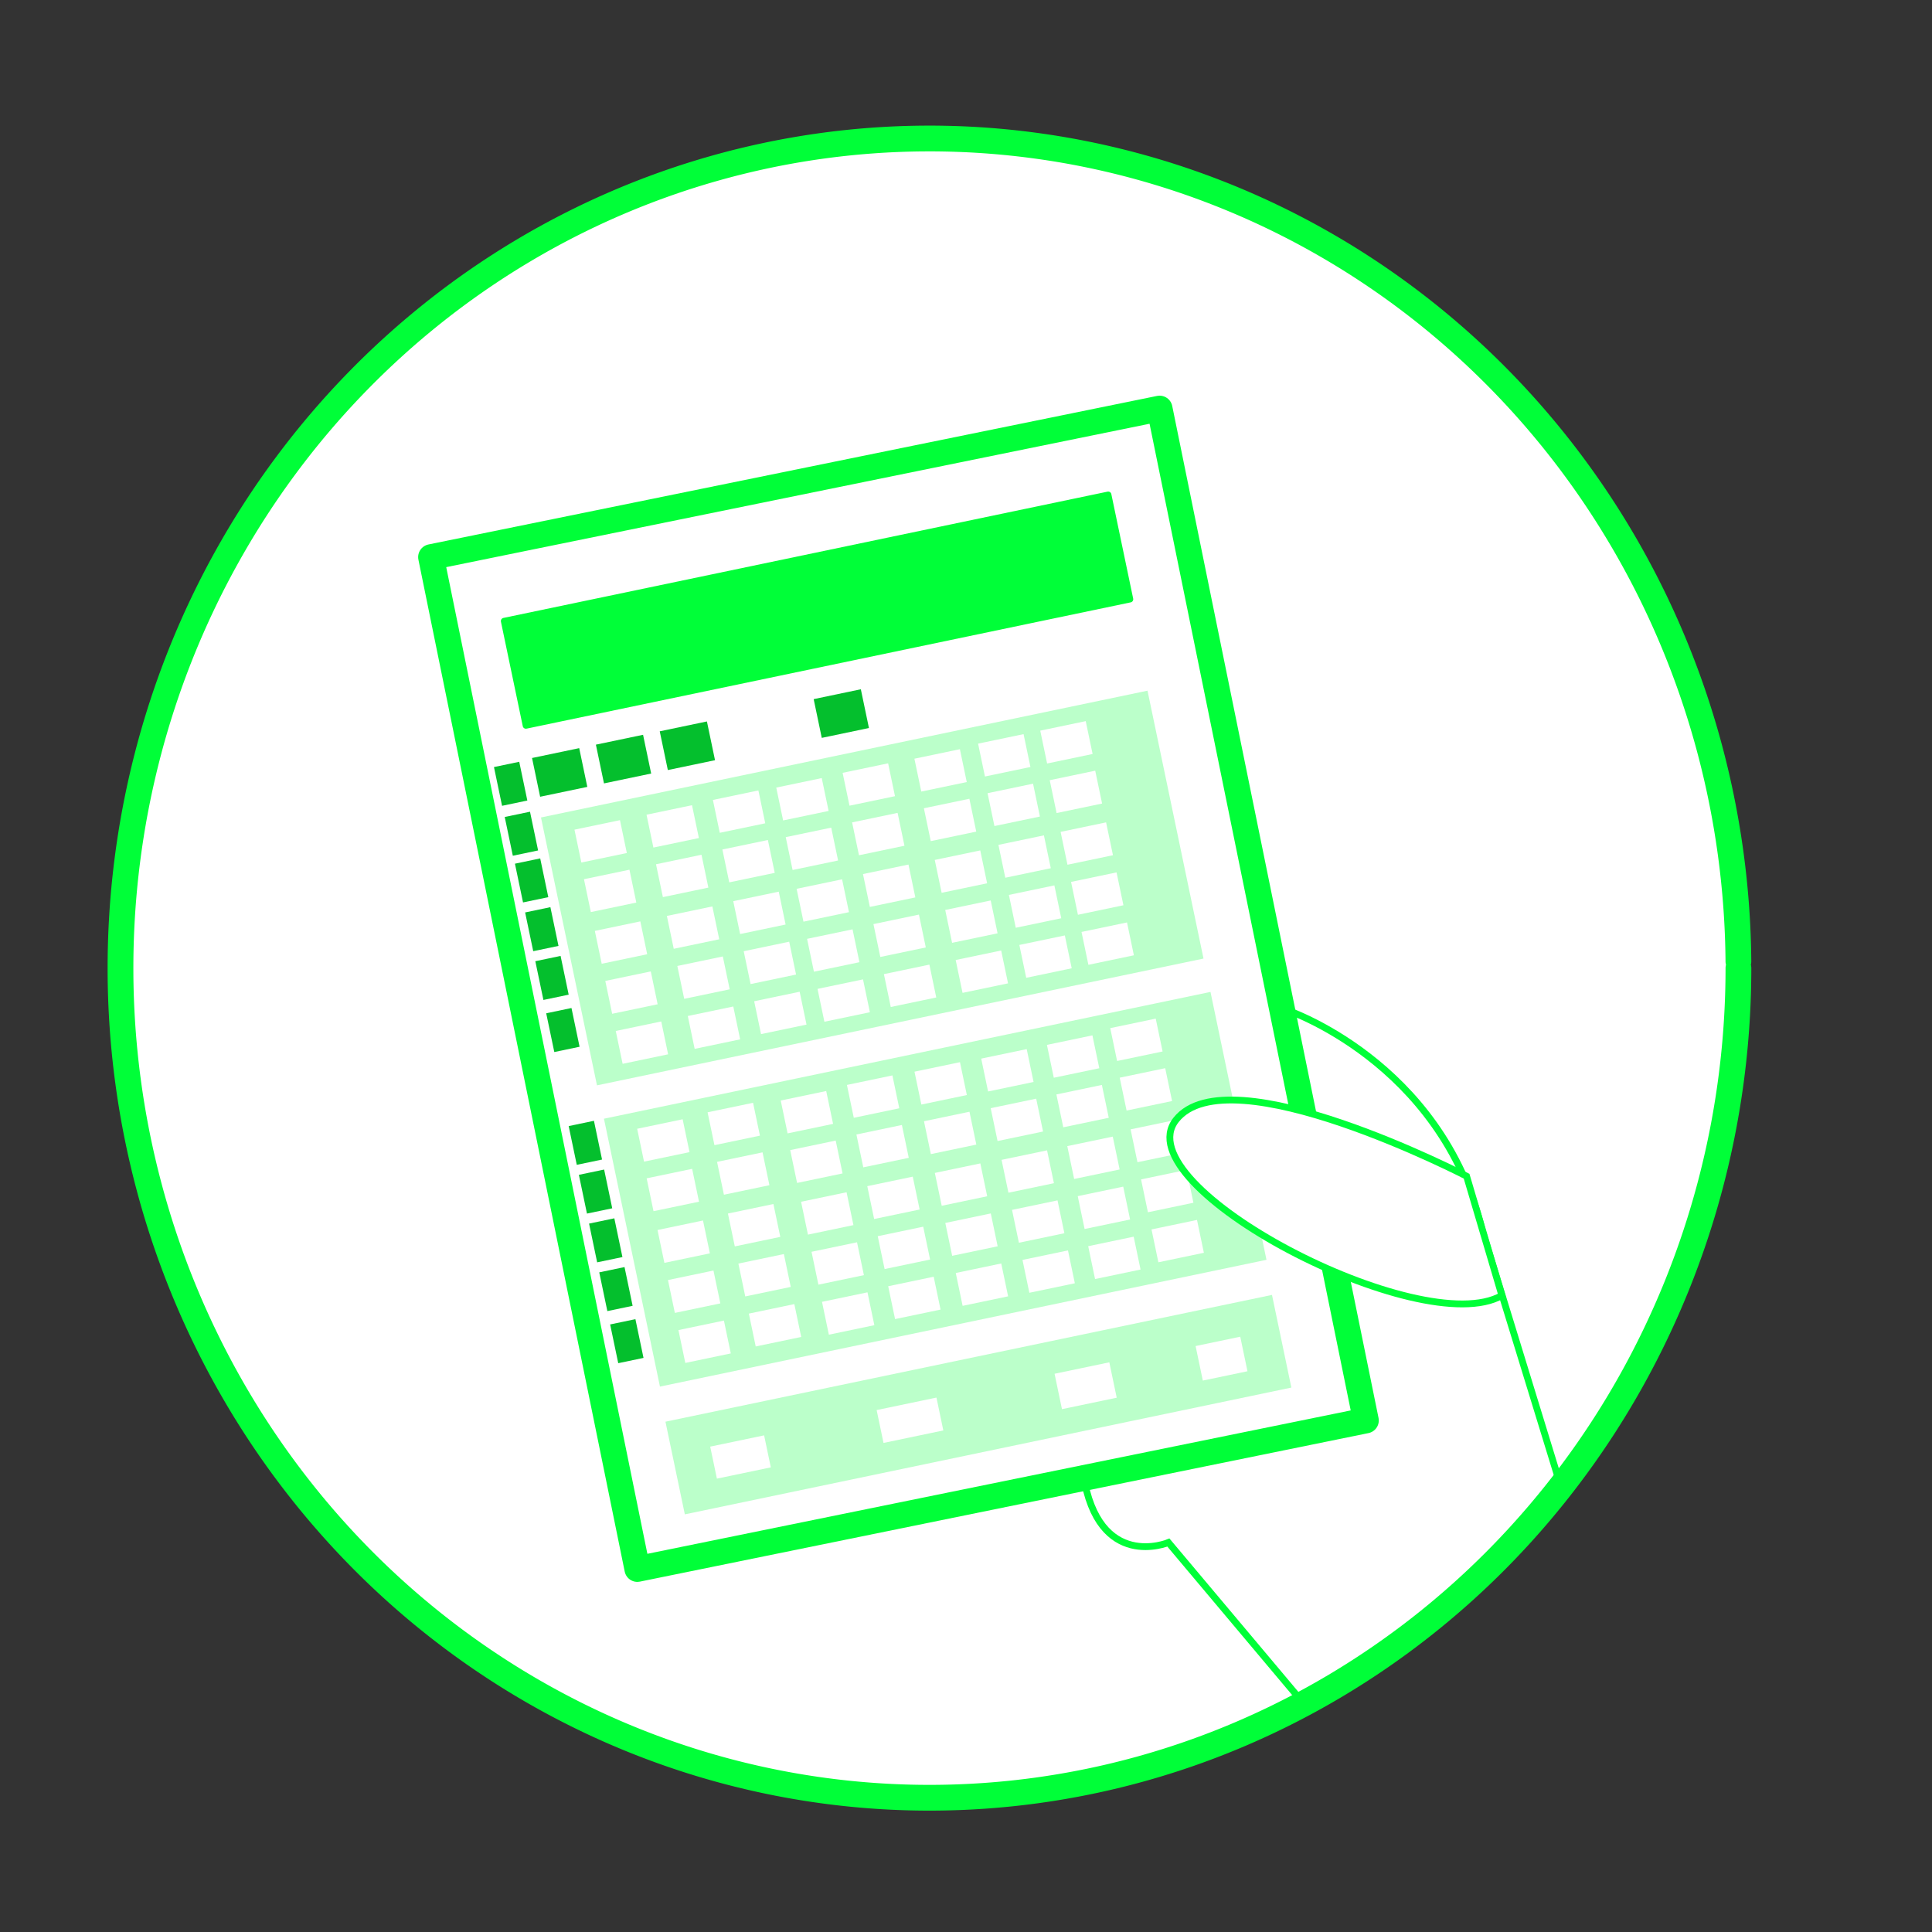 <?xml version="1.0" encoding="UTF-8" standalone="no"?>
<!-- Created with Inkscape (http://www.inkscape.org/) -->

<svg
   xmlns:dc="http://purl.org/dc/elements/1.1/"
   xmlns:cc="http://creativecommons.org/ns#"
   xmlns:rdf="http://www.w3.org/1999/02/22-rdf-syntax-ns#"
   xmlns:svg="http://www.w3.org/2000/svg"
   xmlns="http://www.w3.org/2000/svg"
   xmlns:sodipodi="http://sodipodi.sourceforge.net/DTD/sodipodi-0.dtd"
   xmlns:inkscape="http://www.inkscape.org/namespaces/inkscape"
   width="300mm"
   height="300mm"
   viewBox="0 0 300 300"
   version="1.1"
   id="svg8"
   inkscape:version="0.92.3 (2405546, 2018-03-11)"
   sodipodi:docname="ico_fazerAposta.svg">
  <rect x="0" y="0" width="300" height="300" fill="#333333" stroke="none"/>
  <defs
     id="defs2" />
  <sodipodi:namedview
     id="base"
     pagecolor="#ffffff"
     bordercolor="#666666"
     borderopacity="1.0"
     inkscape:pageopacity="0.0"
     inkscape:pageshadow="2"
     inkscape:zoom="0.49497475"
     inkscape:cx="573.6118"
     inkscape:cy="477.77402"
     inkscape:document-units="px"
     inkscape:current-layer="layer2"
     showgrid="false"
     inkscape:measure-start="0,0"
     inkscape:measure-end="0,0"
     inkscape:window-width="1600"
     inkscape:window-height="835"
     inkscape:window-x="0"
     inkscape:window-y="0"
     inkscape:window-maximized="1" />
  <g
     inkscape:label="Camada 1"
     inkscape:groupmode="layer"
     id="layer1"
     transform="translate(0,3)">
    <path
       style="opacity:1;fill:#ffffff;fill-opacity:1;stroke:#00ff38;stroke-width:4;stroke-linecap:round;stroke-linejoin:round;stroke-miterlimit:4;stroke-dasharray:none;stroke-opacity:1"
       id="path815"
       sodipodi:type="arc"
       sodipodi:cx="144.32555"
       sodipodi:cy="147.32907"
       sodipodi:rx="125.61668"
       sodipodi:ry="128.82391"
       sodipodi:start="0"
       sodipodi:end="6.2750521"
       sodipodi:open="true"
       d="M 269.942,147.329 A 125.617,128.824 0 0 1 144.581,276.153 125.617,128.824 0 0 1 18.71,147.853 125.617,128.824 0 0 1 143.559,18.508 125.617,128.824 0 0 1 269.938,146.281" />
  </g>
  <g
     inkscape:groupmode="layer"
     id="layer2"
     inkscape:label="Camada 2">
    <rect
       style="opacity:1;fill:none;fill-opacity:1;stroke:#00ff38;stroke-width:4;stroke-linecap:round;stroke-linejoin:round;stroke-miterlimit:4;stroke-dasharray:none;stroke-opacity:1"
       id="rect817"
       width="115.46"
       height="160.362"
       x="48.301"
       y="98.131"
       transform="rotate(-11.523)" />
    <rect
       style="opacity:1;fill:#00ff38;fill-opacity:1;stroke:#00ff38;stroke-width:0.985;stroke-linecap:round;stroke-linejoin:round;stroke-miterlimit:4;stroke-dasharray:none;stroke-opacity:1"
       id="rect839"
       width="95.847"
       height="16.579"
       x="56.878"
       y="110.409"
       transform="rotate(-11.807)" />
    <rect
       style="opacity:1;fill:#bbffca;fill-opacity:1;stroke:none;stroke-width:1.149;stroke-linecap:round;stroke-linejoin:round;stroke-miterlimit:4;stroke-dasharray:none;stroke-opacity:1"
       id="rect841"
       width="96.217"
       height="42.496"
       x="56.253"
       y="141.438"
       transform="rotate(-11.807)" />
    <rect
       style="opacity:1;fill:#bbffca;fill-opacity:1;stroke:none;stroke-width:1.149;stroke-linecap:round;stroke-linejoin:round;stroke-miterlimit:4;stroke-dasharray:none;stroke-opacity:1"
       id="rect841-3"
       width="96.217"
       height="42.496"
       x="56.253"
       y="189.226"
       transform="rotate(-11.807)" />
    <rect
       style="opacity:1;fill:#04bf2d;fill-opacity:1;stroke:none;stroke-width:1;stroke-linecap:round;stroke-linejoin:round;stroke-miterlimit:4;stroke-dasharray:none;stroke-opacity:1"
       id="rect858"
       width="7.484"
       height="6.147"
       x="56.783"
       y="132.116"
       transform="rotate(-11.807)" />
    <rect
       style="opacity:1;fill:#04bf2d;fill-opacity:1;stroke:none;stroke-width:1;stroke-linecap:round;stroke-linejoin:round;stroke-miterlimit:4;stroke-dasharray:none;stroke-opacity:1"
       id="rect858-6"
       width="7.484"
       height="6.147"
       x="66.912"
       y="132.116"
       transform="rotate(-11.807)" />
    <rect
       style="opacity:1;fill:#04bf2d;fill-opacity:1;stroke:none;stroke-width:1;stroke-linecap:round;stroke-linejoin:round;stroke-miterlimit:4;stroke-dasharray:none;stroke-opacity:1"
       id="rect858-7"
       width="7.484"
       height="6.147"
       x="77.041"
       y="132.116"
       transform="rotate(-11.807)" />
    <rect
       style="opacity:1;fill:#04bf2d;fill-opacity:1;stroke:none;stroke-width:1;stroke-linecap:round;stroke-linejoin:round;stroke-miterlimit:4;stroke-dasharray:none;stroke-opacity:1"
       id="rect858-5"
       width="7.484"
       height="6.147"
       x="101.459"
       y="132.116"
       transform="rotate(-11.807)" />
    <rect
       style="opacity:1;fill:#04bf2d;fill-opacity:1;stroke:none;stroke-width:0.732;stroke-linecap:round;stroke-linejoin:round;stroke-miterlimit:4;stroke-dasharray:none;stroke-opacity:1"
       id="rect858-3"
       width="4.009"
       height="6.147"
       x="50.708"
       y="132.284"
       transform="rotate(-11.807)" />
    <rect
       style="opacity:1;fill:#04bf2d;fill-opacity:1;stroke:none;stroke-width:0.732;stroke-linecap:round;stroke-linejoin:round;stroke-miterlimit:4;stroke-dasharray:none;stroke-opacity:1"
       id="rect858-3-5"
       width="4.009"
       height="6.147"
       x="50.758"
       y="140.214"
       transform="rotate(-11.807)" />
    <rect
       style="opacity:1;fill:#04bf2d;fill-opacity:1;stroke:none;stroke-width:0.732;stroke-linecap:round;stroke-linejoin:round;stroke-miterlimit:4;stroke-dasharray:none;stroke-opacity:1"
       id="rect858-3-5-6"
       width="4.009"
       height="6.147"
       x="50.825"
       y="147.636"
       transform="rotate(-11.807)" />
    <rect
       style="opacity:1;fill:#04bf2d;fill-opacity:1;stroke:none;stroke-width:0.732;stroke-linecap:round;stroke-linejoin:round;stroke-miterlimit:4;stroke-dasharray:none;stroke-opacity:1"
       id="rect858-3-5-2"
       width="4.009"
       height="6.147"
       x="50.825"
       y="155.371"
       transform="rotate(-11.807)" />
    <rect
       style="opacity:1;fill:#04bf2d;fill-opacity:1;stroke:none;stroke-width:0.732;stroke-linecap:round;stroke-linejoin:round;stroke-miterlimit:4;stroke-dasharray:none;stroke-opacity:1"
       id="rect858-3-5-9"
       width="4.009"
       height="6.147"
       x="50.825"
       y="163.105"
       transform="rotate(-11.807)" />
    <rect
       style="opacity:1;fill:#04bf2d;fill-opacity:1;stroke:none;stroke-width:0.732;stroke-linecap:round;stroke-linejoin:round;stroke-miterlimit:4;stroke-dasharray:none;stroke-opacity:1"
       id="rect858-3-5-1"
       width="4.009"
       height="6.147"
       x="50.825"
       y="171.369"
       transform="rotate(-11.807)" />
    <rect
       style="opacity:1;fill:#04bf2d;fill-opacity:1;stroke:none;stroke-width:0.732;stroke-linecap:round;stroke-linejoin:round;stroke-miterlimit:4;stroke-dasharray:none;stroke-opacity:1"
       id="rect858-3-5-27"
       width="4.009"
       height="6.147"
       x="50.657"
       y="189.226"
       transform="rotate(-11.807)" />
    <rect
       style="opacity:1;fill:#04bf2d;fill-opacity:1;stroke:none;stroke-width:0.732;stroke-linecap:round;stroke-linejoin:round;stroke-miterlimit:4;stroke-dasharray:none;stroke-opacity:1"
       id="rect858-3-5-0"
       width="4.009"
       height="6.147"
       x="50.657"
       y="196.96"
       transform="rotate(-11.807)" />
    <rect
       style="opacity:1;fill:#04bf2d;fill-opacity:1;stroke:none;stroke-width:0.732;stroke-linecap:round;stroke-linejoin:round;stroke-miterlimit:4;stroke-dasharray:none;stroke-opacity:1"
       id="rect858-3-5-93"
       width="4.009"
       height="6.147"
       x="50.657"
       y="204.695"
       transform="rotate(-11.807)" />
    <rect
       style="opacity:1;fill:#04bf2d;fill-opacity:1;stroke:none;stroke-width:0.732;stroke-linecap:round;stroke-linejoin:round;stroke-miterlimit:4;stroke-dasharray:none;stroke-opacity:1"
       id="rect858-3-5-60"
       width="4.009"
       height="6.147"
       x="50.657"
       y="212.43"
       transform="rotate(-11.807)" />
    <rect
       style="opacity:1;fill:#04bf2d;fill-opacity:1;stroke:none;stroke-width:0.732;stroke-linecap:round;stroke-linejoin:round;stroke-miterlimit:4;stroke-dasharray:none;stroke-opacity:1"
       id="rect858-3-5-62"
       width="4.009"
       height="6.147"
       x="50.657"
       y="220.693"
       transform="rotate(-11.807)" />
    <rect
       style="opacity:1;fill:#bbffca;fill-opacity:1;stroke:none;stroke-width:0.676;stroke-linecap:round;stroke-linejoin:round;stroke-miterlimit:4;stroke-dasharray:none;stroke-opacity:1"
       id="rect841-3-6"
       width="96.217"
       height="14.7"
       x="55.975"
       y="237.233"
       transform="rotate(-11.807)" />
    <rect
       style="opacity:1;fill:#ffffff;fill-opacity:1;stroke:none;stroke-width:1;stroke-linecap:round;stroke-linejoin:round;stroke-miterlimit:4;stroke-dasharray:none;stroke-opacity:1"
       id="rect986"
       width="7.216"
       height="5.212"
       x="60.957"
       y="144.357"
       transform="rotate(-11.807)" />
    <rect
       style="opacity:1;fill:#ffffff;fill-opacity:1;stroke:none;stroke-width:1;stroke-linecap:round;stroke-linejoin:round;stroke-miterlimit:4;stroke-dasharray:none;stroke-opacity:1"
       id="rect986-1"
       width="7.216"
       height="5.212"
       x="60.824"
       y="152.19"
       transform="rotate(-11.807)" />
    <rect
       style="opacity:1;fill:#ffffff;fill-opacity:1;stroke:none;stroke-width:1;stroke-linecap:round;stroke-linejoin:round;stroke-miterlimit:4;stroke-dasharray:none;stroke-opacity:1"
       id="rect986-1-8"
       width="7.216"
       height="5.212"
       x="60.835"
       y="160.39"
       transform="rotate(-11.807)" />
    <rect
       style="opacity:1;fill:#ffffff;fill-opacity:1;stroke:none;stroke-width:1;stroke-linecap:round;stroke-linejoin:round;stroke-miterlimit:4;stroke-dasharray:none;stroke-opacity:1"
       id="rect986-1-7"
       width="7.216"
       height="5.212"
       x="60.835"
       y="168.327"
       transform="rotate(-11.807)" />
    <rect
       style="opacity:1;fill:#ffffff;fill-opacity:1;stroke:none;stroke-width:1;stroke-linecap:round;stroke-linejoin:round;stroke-miterlimit:4;stroke-dasharray:none;stroke-opacity:1"
       id="rect986-1-9"
       width="7.216"
       height="5.212"
       x="60.835"
       y="176.265"
       transform="rotate(-11.807)" />
    <rect
       style="opacity:1;fill:#ffffff;fill-opacity:1;stroke:none;stroke-width:1;stroke-linecap:round;stroke-linejoin:round;stroke-miterlimit:4;stroke-dasharray:none;stroke-opacity:1"
       id="rect986-2"
       width="7.216"
       height="5.212"
       x="72.383"
       y="144.372"
       transform="rotate(-11.807)" />
    <rect
       style="opacity:1;fill:#ffffff;fill-opacity:1;stroke:none;stroke-width:1;stroke-linecap:round;stroke-linejoin:round;stroke-miterlimit:4;stroke-dasharray:none;stroke-opacity:1"
       id="rect986-1-0"
       width="7.216"
       height="5.212"
       x="72.25"
       y="152.206"
       transform="rotate(-11.807)" />
    <rect
       style="opacity:1;fill:#ffffff;fill-opacity:1;stroke:none;stroke-width:1;stroke-linecap:round;stroke-linejoin:round;stroke-miterlimit:4;stroke-dasharray:none;stroke-opacity:1"
       id="rect986-1-8-2"
       width="7.216"
       height="5.212"
       x="72.26"
       y="160.405"
       transform="rotate(-11.807)" />
    <rect
       style="opacity:1;fill:#ffffff;fill-opacity:1;stroke:none;stroke-width:1;stroke-linecap:round;stroke-linejoin:round;stroke-miterlimit:4;stroke-dasharray:none;stroke-opacity:1"
       id="rect986-1-7-3"
       width="7.216"
       height="5.212"
       x="72.26"
       y="168.342"
       transform="rotate(-11.807)" />
    <rect
       style="opacity:1;fill:#ffffff;fill-opacity:1;stroke:none;stroke-width:1;stroke-linecap:round;stroke-linejoin:round;stroke-miterlimit:4;stroke-dasharray:none;stroke-opacity:1"
       id="rect986-1-9-7"
       width="7.216"
       height="5.212"
       x="72.26"
       y="176.28"
       transform="rotate(-11.807)" />
    <rect
       style="opacity:1;fill:#ffffff;fill-opacity:1;stroke:none;stroke-width:1;stroke-linecap:round;stroke-linejoin:round;stroke-miterlimit:4;stroke-dasharray:none;stroke-opacity:1"
       id="rect986-5"
       width="7.216"
       height="5.212"
       x="82.94"
       y="144.238"
       transform="rotate(-11.807)" />
    <rect
       style="opacity:1;fill:#ffffff;fill-opacity:1;stroke:none;stroke-width:1;stroke-linecap:round;stroke-linejoin:round;stroke-miterlimit:4;stroke-dasharray:none;stroke-opacity:1"
       id="rect986-1-92"
       width="7.216"
       height="5.212"
       x="82.807"
       y="152.072"
       transform="rotate(-11.807)" />
    <rect
       style="opacity:1;fill:#ffffff;fill-opacity:1;stroke:none;stroke-width:1;stroke-linecap:round;stroke-linejoin:round;stroke-miterlimit:4;stroke-dasharray:none;stroke-opacity:1"
       id="rect986-1-8-28"
       width="7.216"
       height="5.212"
       x="82.817"
       y="160.271"
       transform="rotate(-11.807)" />
    <rect
       style="opacity:1;fill:#ffffff;fill-opacity:1;stroke:none;stroke-width:1;stroke-linecap:round;stroke-linejoin:round;stroke-miterlimit:4;stroke-dasharray:none;stroke-opacity:1"
       id="rect986-1-7-9"
       width="7.216"
       height="5.212"
       x="82.817"
       y="168.209"
       transform="rotate(-11.807)" />
    <rect
       style="opacity:1;fill:#ffffff;fill-opacity:1;stroke:none;stroke-width:1;stroke-linecap:round;stroke-linejoin:round;stroke-miterlimit:4;stroke-dasharray:none;stroke-opacity:1"
       id="rect986-1-9-73"
       width="7.216"
       height="5.212"
       x="82.817"
       y="176.146"
       transform="rotate(-11.807)" />
    <rect
       style="opacity:1;fill:#ffffff;fill-opacity:1;stroke:none;stroke-width:1;stroke-linecap:round;stroke-linejoin:round;stroke-miterlimit:4;stroke-dasharray:none;stroke-opacity:1"
       id="rect986-6"
       width="7.216"
       height="5.212"
       x="92.963"
       y="144.372"
       transform="rotate(-11.807)" />
    <rect
       style="opacity:1;fill:#ffffff;fill-opacity:1;stroke:none;stroke-width:1;stroke-linecap:round;stroke-linejoin:round;stroke-miterlimit:4;stroke-dasharray:none;stroke-opacity:1"
       id="rect986-1-1"
       width="7.216"
       height="5.212"
       x="92.829"
       y="152.206"
       transform="rotate(-11.807)" />
    <rect
       style="opacity:1;fill:#ffffff;fill-opacity:1;stroke:none;stroke-width:1;stroke-linecap:round;stroke-linejoin:round;stroke-miterlimit:4;stroke-dasharray:none;stroke-opacity:1"
       id="rect986-1-8-29"
       width="7.216"
       height="5.212"
       x="92.84"
       y="160.405"
       transform="rotate(-11.807)" />
    <rect
       style="opacity:1;fill:#ffffff;fill-opacity:1;stroke:none;stroke-width:1;stroke-linecap:round;stroke-linejoin:round;stroke-miterlimit:4;stroke-dasharray:none;stroke-opacity:1"
       id="rect986-1-7-31"
       width="7.216"
       height="5.212"
       x="92.84"
       y="168.342"
       transform="rotate(-11.807)" />
    <rect
       style="opacity:1;fill:#ffffff;fill-opacity:1;stroke:none;stroke-width:1;stroke-linecap:round;stroke-linejoin:round;stroke-miterlimit:4;stroke-dasharray:none;stroke-opacity:1"
       id="rect986-1-9-9"
       width="7.216"
       height="5.212"
       x="92.84"
       y="176.28"
       transform="rotate(-11.807)" />
    <rect
       style="opacity:1;fill:#ffffff;fill-opacity:1;stroke:none;stroke-width:1;stroke-linecap:round;stroke-linejoin:round;stroke-miterlimit:4;stroke-dasharray:none;stroke-opacity:1"
       id="rect986-4"
       width="7.216"
       height="5.212"
       x="103.52"
       y="144.238"
       transform="rotate(-11.807)" />
    <rect
       style="opacity:1;fill:#ffffff;fill-opacity:1;stroke:none;stroke-width:1;stroke-linecap:round;stroke-linejoin:round;stroke-miterlimit:4;stroke-dasharray:none;stroke-opacity:1"
       id="rect986-1-78"
       width="7.216"
       height="5.212"
       x="103.386"
       y="152.072"
       transform="rotate(-11.807)" />
    <rect
       style="opacity:1;fill:#ffffff;fill-opacity:1;stroke:none;stroke-width:1;stroke-linecap:round;stroke-linejoin:round;stroke-miterlimit:4;stroke-dasharray:none;stroke-opacity:1"
       id="rect986-1-8-4"
       width="7.216"
       height="5.212"
       x="103.397"
       y="160.271"
       transform="rotate(-11.807)" />
    <rect
       style="opacity:1;fill:#ffffff;fill-opacity:1;stroke:none;stroke-width:1;stroke-linecap:round;stroke-linejoin:round;stroke-miterlimit:4;stroke-dasharray:none;stroke-opacity:1"
       id="rect986-1-7-5"
       width="7.216"
       height="5.212"
       x="103.397"
       y="168.209"
       transform="rotate(-11.807)" />
    <rect
       style="opacity:1;fill:#ffffff;fill-opacity:1;stroke:none;stroke-width:1;stroke-linecap:round;stroke-linejoin:round;stroke-miterlimit:4;stroke-dasharray:none;stroke-opacity:1"
       id="rect986-1-9-0"
       width="7.216"
       height="5.212"
       x="103.397"
       y="176.146"
       transform="rotate(-11.807)" />
    <rect
       style="opacity:1;fill:#ffffff;fill-opacity:1;stroke:none;stroke-width:1;stroke-linecap:round;stroke-linejoin:round;stroke-miterlimit:4;stroke-dasharray:none;stroke-opacity:1"
       id="rect986-3"
       width="7.216"
       height="5.212"
       x="114.879"
       y="144.372"
       transform="rotate(-11.807)" />
    <rect
       style="opacity:1;fill:#ffffff;fill-opacity:1;stroke:none;stroke-width:1;stroke-linecap:round;stroke-linejoin:round;stroke-miterlimit:4;stroke-dasharray:none;stroke-opacity:1"
       id="rect986-1-6"
       width="7.216"
       height="5.212"
       x="114.745"
       y="152.206"
       transform="rotate(-11.807)" />
    <rect
       style="opacity:1;fill:#ffffff;fill-opacity:1;stroke:none;stroke-width:1;stroke-linecap:round;stroke-linejoin:round;stroke-miterlimit:4;stroke-dasharray:none;stroke-opacity:1"
       id="rect986-1-8-1"
       width="7.216"
       height="5.212"
       x="114.756"
       y="160.405"
       transform="rotate(-11.807)" />
    <rect
       style="opacity:1;fill:#ffffff;fill-opacity:1;stroke:none;stroke-width:1;stroke-linecap:round;stroke-linejoin:round;stroke-miterlimit:4;stroke-dasharray:none;stroke-opacity:1"
       id="rect986-1-7-0"
       width="7.216"
       height="5.212"
       x="114.756"
       y="168.342"
       transform="rotate(-11.807)" />
    <rect
       style="opacity:1;fill:#ffffff;fill-opacity:1;stroke:none;stroke-width:1;stroke-linecap:round;stroke-linejoin:round;stroke-miterlimit:4;stroke-dasharray:none;stroke-opacity:1"
       id="rect986-1-9-6"
       width="7.216"
       height="5.212"
       x="114.756"
       y="176.28"
       transform="rotate(-11.807)" />
    <rect
       style="opacity:1;fill:#ffffff;fill-opacity:1;stroke:none;stroke-width:1;stroke-linecap:round;stroke-linejoin:round;stroke-miterlimit:4;stroke-dasharray:none;stroke-opacity:1"
       id="rect986-32"
       width="7.216"
       height="5.212"
       x="125.035"
       y="144.105"
       transform="rotate(-11.807)" />
    <rect
       style="opacity:1;fill:#ffffff;fill-opacity:1;stroke:none;stroke-width:1;stroke-linecap:round;stroke-linejoin:round;stroke-miterlimit:4;stroke-dasharray:none;stroke-opacity:1"
       id="rect986-1-06"
       width="7.216"
       height="5.212"
       x="124.902"
       y="151.938"
       transform="rotate(-11.807)" />
    <rect
       style="opacity:1;fill:#ffffff;fill-opacity:1;stroke:none;stroke-width:1;stroke-linecap:round;stroke-linejoin:round;stroke-miterlimit:4;stroke-dasharray:none;stroke-opacity:1"
       id="rect986-1-8-15"
       width="7.216"
       height="5.212"
       x="124.912"
       y="160.138"
       transform="rotate(-11.807)" />
    <rect
       style="opacity:1;fill:#ffffff;fill-opacity:1;stroke:none;stroke-width:1;stroke-linecap:round;stroke-linejoin:round;stroke-miterlimit:4;stroke-dasharray:none;stroke-opacity:1"
       id="rect986-1-7-54"
       width="7.216"
       height="5.212"
       x="124.912"
       y="168.075"
       transform="rotate(-11.807)" />
    <rect
       style="opacity:1;fill:#ffffff;fill-opacity:1;stroke:none;stroke-width:1;stroke-linecap:round;stroke-linejoin:round;stroke-miterlimit:4;stroke-dasharray:none;stroke-opacity:1"
       id="rect986-1-9-76"
       width="7.216"
       height="5.212"
       x="124.912"
       y="176.013"
       transform="rotate(-11.807)" />
    <rect
       style="opacity:1;fill:#ffffff;fill-opacity:1;stroke:none;stroke-width:1;stroke-linecap:round;stroke-linejoin:round;stroke-miterlimit:4;stroke-dasharray:none;stroke-opacity:1"
       id="rect986-56"
       width="7.216"
       height="5.212"
       x="134.897"
       y="144.105"
       transform="rotate(-11.807)" />
    <rect
       style="opacity:1;fill:#ffffff;fill-opacity:1;stroke:none;stroke-width:1;stroke-linecap:round;stroke-linejoin:round;stroke-miterlimit:4;stroke-dasharray:none;stroke-opacity:1"
       id="rect986-1-93"
       width="7.216"
       height="5.212"
       x="134.764"
       y="151.938"
       transform="rotate(-11.807)" />
    <rect
       style="opacity:1;fill:#ffffff;fill-opacity:1;stroke:none;stroke-width:1;stroke-linecap:round;stroke-linejoin:round;stroke-miterlimit:4;stroke-dasharray:none;stroke-opacity:1"
       id="rect986-1-8-7"
       width="7.216"
       height="5.212"
       x="134.775"
       y="160.138"
       transform="rotate(-11.807)" />
    <rect
       style="opacity:1;fill:#ffffff;fill-opacity:1;stroke:none;stroke-width:1;stroke-linecap:round;stroke-linejoin:round;stroke-miterlimit:4;stroke-dasharray:none;stroke-opacity:1"
       id="rect986-1-7-4"
       width="7.216"
       height="5.212"
       x="134.775"
       y="168.075"
       transform="rotate(-11.807)" />
    <rect
       style="opacity:1;fill:#ffffff;fill-opacity:1;stroke:none;stroke-width:1;stroke-linecap:round;stroke-linejoin:round;stroke-miterlimit:4;stroke-dasharray:none;stroke-opacity:1"
       id="rect986-1-9-5"
       width="7.216"
       height="5.212"
       x="134.775"
       y="176.013"
       transform="rotate(-11.807)" />
    <rect
       style="opacity:1;fill:#ffffff;fill-opacity:1;stroke:none;stroke-width:1;stroke-linecap:round;stroke-linejoin:round;stroke-miterlimit:4;stroke-dasharray:none;stroke-opacity:1"
       id="rect986-25"
       width="7.216"
       height="5.212"
       x="60.981"
       y="191.812"
       transform="rotate(-11.807)" />
    <rect
       style="opacity:1;fill:#ffffff;fill-opacity:1;stroke:none;stroke-width:1;stroke-linecap:round;stroke-linejoin:round;stroke-miterlimit:4;stroke-dasharray:none;stroke-opacity:1"
       id="rect986-1-4"
       width="7.216"
       height="5.212"
       x="60.848"
       y="199.646"
       transform="rotate(-11.807)" />
    <rect
       style="opacity:1;fill:#ffffff;fill-opacity:1;stroke:none;stroke-width:1;stroke-linecap:round;stroke-linejoin:round;stroke-miterlimit:4;stroke-dasharray:none;stroke-opacity:1"
       id="rect986-1-8-74"
       width="7.216"
       height="5.212"
       x="60.858"
       y="207.845"
       transform="rotate(-11.807)" />
    <rect
       style="opacity:1;fill:#ffffff;fill-opacity:1;stroke:none;stroke-width:1;stroke-linecap:round;stroke-linejoin:round;stroke-miterlimit:4;stroke-dasharray:none;stroke-opacity:1"
       id="rect986-1-7-43"
       width="7.216"
       height="5.212"
       x="60.858"
       y="215.783"
       transform="rotate(-11.807)" />
    <rect
       style="opacity:1;fill:#ffffff;fill-opacity:1;stroke:none;stroke-width:1;stroke-linecap:round;stroke-linejoin:round;stroke-miterlimit:4;stroke-dasharray:none;stroke-opacity:1"
       id="rect986-1-9-07"
       width="7.216"
       height="5.212"
       x="60.858"
       y="223.72"
       transform="rotate(-11.807)" />
    <rect
       style="opacity:1;fill:#ffffff;fill-opacity:1;stroke:none;stroke-width:1;stroke-linecap:round;stroke-linejoin:round;stroke-miterlimit:4;stroke-dasharray:none;stroke-opacity:1"
       id="rect986-25-8"
       width="7.216"
       height="5.212"
       x="72.207"
       y="191.545"
       transform="rotate(-11.807)" />
    <rect
       style="opacity:1;fill:#ffffff;fill-opacity:1;stroke:none;stroke-width:1;stroke-linecap:round;stroke-linejoin:round;stroke-miterlimit:4;stroke-dasharray:none;stroke-opacity:1"
       id="rect986-1-4-6"
       width="7.216"
       height="5.212"
       x="72.073"
       y="199.379"
       transform="rotate(-11.807)" />
    <rect
       style="opacity:1;fill:#ffffff;fill-opacity:1;stroke:none;stroke-width:1;stroke-linecap:round;stroke-linejoin:round;stroke-miterlimit:4;stroke-dasharray:none;stroke-opacity:1"
       id="rect986-1-8-74-8"
       width="7.216"
       height="5.212"
       x="72.084"
       y="207.578"
       transform="rotate(-11.807)" />
    <rect
       style="opacity:1;fill:#ffffff;fill-opacity:1;stroke:none;stroke-width:1;stroke-linecap:round;stroke-linejoin:round;stroke-miterlimit:4;stroke-dasharray:none;stroke-opacity:1"
       id="rect986-1-7-43-8"
       width="7.216"
       height="5.212"
       x="72.084"
       y="215.516"
       transform="rotate(-11.807)" />
    <rect
       style="opacity:1;fill:#ffffff;fill-opacity:1;stroke:none;stroke-width:1;stroke-linecap:round;stroke-linejoin:round;stroke-miterlimit:4;stroke-dasharray:none;stroke-opacity:1"
       id="rect986-1-9-07-4"
       width="7.216"
       height="5.212"
       x="72.084"
       y="223.453"
       transform="rotate(-11.807)" />
    <rect
       style="opacity:1;fill:#ffffff;fill-opacity:1;stroke:none;stroke-width:1;stroke-linecap:round;stroke-linejoin:round;stroke-miterlimit:4;stroke-dasharray:none;stroke-opacity:1"
       id="rect986-25-3"
       width="7.216"
       height="5.212"
       x="83.699"
       y="192.079"
       transform="rotate(-11.807)" />
    <rect
       style="opacity:1;fill:#ffffff;fill-opacity:1;stroke:none;stroke-width:1;stroke-linecap:round;stroke-linejoin:round;stroke-miterlimit:4;stroke-dasharray:none;stroke-opacity:1"
       id="rect986-1-4-1"
       width="7.216"
       height="5.212"
       x="83.566"
       y="199.913"
       transform="rotate(-11.807)" />
    <rect
       style="opacity:1;fill:#ffffff;fill-opacity:1;stroke:none;stroke-width:1;stroke-linecap:round;stroke-linejoin:round;stroke-miterlimit:4;stroke-dasharray:none;stroke-opacity:1"
       id="rect986-1-8-74-4"
       width="7.216"
       height="5.212"
       x="83.576"
       y="208.113"
       transform="rotate(-11.807)" />
    <rect
       style="opacity:1;fill:#ffffff;fill-opacity:1;stroke:none;stroke-width:1;stroke-linecap:round;stroke-linejoin:round;stroke-miterlimit:4;stroke-dasharray:none;stroke-opacity:1"
       id="rect986-1-7-43-9"
       width="7.216"
       height="5.212"
       x="83.576"
       y="216.05"
       transform="rotate(-11.807)" />
    <rect
       style="opacity:1;fill:#ffffff;fill-opacity:1;stroke:none;stroke-width:1;stroke-linecap:round;stroke-linejoin:round;stroke-miterlimit:4;stroke-dasharray:none;stroke-opacity:1"
       id="rect986-1-9-07-2"
       width="7.216"
       height="5.212"
       x="83.576"
       y="223.988"
       transform="rotate(-11.807)" />
    <rect
       style="opacity:1;fill:#ffffff;fill-opacity:1;stroke:none;stroke-width:1;stroke-linecap:round;stroke-linejoin:round;stroke-miterlimit:4;stroke-dasharray:none;stroke-opacity:1"
       id="rect986-25-0"
       width="7.216"
       height="5.212"
       x="94.256"
       y="191.812"
       transform="rotate(-11.807)" />
    <rect
       style="opacity:1;fill:#ffffff;fill-opacity:1;stroke:none;stroke-width:1;stroke-linecap:round;stroke-linejoin:round;stroke-miterlimit:4;stroke-dasharray:none;stroke-opacity:1"
       id="rect986-1-4-68"
       width="7.216"
       height="5.212"
       x="94.123"
       y="199.646"
       transform="rotate(-11.807)" />
    <rect
       style="opacity:1;fill:#ffffff;fill-opacity:1;stroke:none;stroke-width:1;stroke-linecap:round;stroke-linejoin:round;stroke-miterlimit:4;stroke-dasharray:none;stroke-opacity:1"
       id="rect986-1-8-74-9"
       width="7.216"
       height="5.212"
       x="94.134"
       y="207.845"
       transform="rotate(-11.807)" />
    <rect
       style="opacity:1;fill:#ffffff;fill-opacity:1;stroke:none;stroke-width:1;stroke-linecap:round;stroke-linejoin:round;stroke-miterlimit:4;stroke-dasharray:none;stroke-opacity:1"
       id="rect986-1-7-43-2"
       width="7.216"
       height="5.212"
       x="94.134"
       y="215.783"
       transform="rotate(-11.807)" />
    <rect
       style="opacity:1;fill:#ffffff;fill-opacity:1;stroke:none;stroke-width:1;stroke-linecap:round;stroke-linejoin:round;stroke-miterlimit:4;stroke-dasharray:none;stroke-opacity:1"
       id="rect986-1-9-07-6"
       width="7.216"
       height="5.212"
       x="94.134"
       y="223.72"
       transform="rotate(-11.807)" />
    <rect
       style="opacity:1;fill:#ffffff;fill-opacity:1;stroke:none;stroke-width:1;stroke-linecap:round;stroke-linejoin:round;stroke-miterlimit:4;stroke-dasharray:none;stroke-opacity:1"
       id="rect986-25-6"
       width="7.216"
       height="5.212"
       x="104.947"
       y="191.946"
       transform="rotate(-11.807)" />
    <rect
       style="opacity:1;fill:#ffffff;fill-opacity:1;stroke:none;stroke-width:1;stroke-linecap:round;stroke-linejoin:round;stroke-miterlimit:4;stroke-dasharray:none;stroke-opacity:1"
       id="rect986-1-4-4"
       width="7.216"
       height="5.212"
       x="104.814"
       y="199.78"
       transform="rotate(-11.807)" />
    <rect
       style="opacity:1;fill:#ffffff;fill-opacity:1;stroke:none;stroke-width:1;stroke-linecap:round;stroke-linejoin:round;stroke-miterlimit:4;stroke-dasharray:none;stroke-opacity:1"
       id="rect986-1-8-74-95"
       width="7.216"
       height="5.212"
       x="104.824"
       y="207.979"
       transform="rotate(-11.807)" />
    <rect
       style="opacity:1;fill:#ffffff;fill-opacity:1;stroke:none;stroke-width:1;stroke-linecap:round;stroke-linejoin:round;stroke-miterlimit:4;stroke-dasharray:none;stroke-opacity:1"
       id="rect986-1-7-43-0"
       width="7.216"
       height="5.212"
       x="104.824"
       y="215.916"
       transform="rotate(-11.807)" />
    <rect
       style="opacity:1;fill:#ffffff;fill-opacity:1;stroke:none;stroke-width:1;stroke-linecap:round;stroke-linejoin:round;stroke-miterlimit:4;stroke-dasharray:none;stroke-opacity:1"
       id="rect986-1-9-07-48"
       width="7.216"
       height="5.212"
       x="104.824"
       y="223.854"
       transform="rotate(-11.807)" />
    <rect
       style="opacity:1;fill:#ffffff;fill-opacity:1;stroke:none;stroke-width:1;stroke-linecap:round;stroke-linejoin:round;stroke-miterlimit:4;stroke-dasharray:none;stroke-opacity:1"
       id="rect986-25-7"
       width="7.216"
       height="5.212"
       x="115.504"
       y="192.079"
       transform="rotate(-11.807)" />
    <rect
       style="opacity:1;fill:#ffffff;fill-opacity:1;stroke:none;stroke-width:1;stroke-linecap:round;stroke-linejoin:round;stroke-miterlimit:4;stroke-dasharray:none;stroke-opacity:1"
       id="rect986-1-4-17"
       width="7.216"
       height="5.212"
       x="115.371"
       y="199.913"
       transform="rotate(-11.807)" />
    <rect
       style="opacity:1;fill:#ffffff;fill-opacity:1;stroke:none;stroke-width:1;stroke-linecap:round;stroke-linejoin:round;stroke-miterlimit:4;stroke-dasharray:none;stroke-opacity:1"
       id="rect986-1-8-74-2"
       width="7.216"
       height="5.212"
       x="115.381"
       y="208.113"
       transform="rotate(-11.807)" />
    <rect
       style="opacity:1;fill:#ffffff;fill-opacity:1;stroke:none;stroke-width:1;stroke-linecap:round;stroke-linejoin:round;stroke-miterlimit:4;stroke-dasharray:none;stroke-opacity:1"
       id="rect986-1-7-43-7"
       width="7.216"
       height="5.212"
       x="115.381"
       y="216.05"
       transform="rotate(-11.807)" />
    <rect
       style="opacity:1;fill:#ffffff;fill-opacity:1;stroke:none;stroke-width:1;stroke-linecap:round;stroke-linejoin:round;stroke-miterlimit:4;stroke-dasharray:none;stroke-opacity:1"
       id="rect986-1-9-07-22"
       width="7.216"
       height="5.212"
       x="115.381"
       y="223.988"
       transform="rotate(-11.807)" />
    <rect
       style="opacity:1;fill:#ffffff;fill-opacity:1;stroke:none;stroke-width:1;stroke-linecap:round;stroke-linejoin:round;stroke-miterlimit:4;stroke-dasharray:none;stroke-opacity:1"
       id="rect986-25-61"
       width="7.216"
       height="5.212"
       x="125.928"
       y="192.079"
       transform="rotate(-11.807)" />
    <rect
       style="opacity:1;fill:#ffffff;fill-opacity:1;stroke:none;stroke-width:1;stroke-linecap:round;stroke-linejoin:round;stroke-miterlimit:4;stroke-dasharray:none;stroke-opacity:1"
       id="rect986-1-4-0"
       width="7.216"
       height="5.212"
       x="125.794"
       y="199.913"
       transform="rotate(-11.807)" />
    <rect
       style="opacity:1;fill:#ffffff;fill-opacity:1;stroke:none;stroke-width:1;stroke-linecap:round;stroke-linejoin:round;stroke-miterlimit:4;stroke-dasharray:none;stroke-opacity:1"
       id="rect986-1-8-74-6"
       width="7.216"
       height="5.212"
       x="125.805"
       y="208.113"
       transform="rotate(-11.807)" />
    <rect
       style="opacity:1;fill:#ffffff;fill-opacity:1;stroke:none;stroke-width:1;stroke-linecap:round;stroke-linejoin:round;stroke-miterlimit:4;stroke-dasharray:none;stroke-opacity:1"
       id="rect986-1-7-43-1"
       width="7.216"
       height="5.212"
       x="125.805"
       y="216.05"
       transform="rotate(-11.807)" />
    <rect
       style="opacity:1;fill:#ffffff;fill-opacity:1;stroke:none;stroke-width:1;stroke-linecap:round;stroke-linejoin:round;stroke-miterlimit:4;stroke-dasharray:none;stroke-opacity:1"
       id="rect986-1-9-07-5"
       width="7.216"
       height="5.212"
       x="125.805"
       y="223.988"
       transform="rotate(-11.807)" />
    <rect
       style="opacity:1;fill:#ffffff;fill-opacity:1;stroke:none;stroke-width:1;stroke-linecap:round;stroke-linejoin:round;stroke-miterlimit:4;stroke-dasharray:none;stroke-opacity:1"
       id="rect986-25-9"
       width="7.216"
       height="5.212"
       x="136.084"
       y="191.545"
       transform="rotate(-11.807)" />
    <rect
       style="opacity:1;fill:#ffffff;fill-opacity:1;stroke:none;stroke-width:1;stroke-linecap:round;stroke-linejoin:round;stroke-miterlimit:4;stroke-dasharray:none;stroke-opacity:1"
       id="rect986-1-4-49"
       width="7.216"
       height="5.212"
       x="135.95"
       y="199.379"
       transform="rotate(-11.807)" />
    <rect
       style="opacity:1;fill:#ffffff;fill-opacity:1;stroke:none;stroke-width:1;stroke-linecap:round;stroke-linejoin:round;stroke-miterlimit:4;stroke-dasharray:none;stroke-opacity:1"
       id="rect986-1-8-74-0"
       width="7.216"
       height="5.212"
       x="135.961"
       y="207.578"
       transform="rotate(-11.807)" />
    <rect
       style="opacity:1;fill:#ffffff;fill-opacity:1;stroke:none;stroke-width:1;stroke-linecap:round;stroke-linejoin:round;stroke-miterlimit:4;stroke-dasharray:none;stroke-opacity:1"
       id="rect986-1-7-43-91"
       width="7.216"
       height="5.212"
       x="135.961"
       y="215.516"
       transform="rotate(-11.807)" />
    <rect
       style="opacity:1;fill:#ffffff;fill-opacity:1;stroke:none;stroke-width:1;stroke-linecap:round;stroke-linejoin:round;stroke-miterlimit:4;stroke-dasharray:none;stroke-opacity:1"
       id="rect986-1-9-07-7"
       width="7.216"
       height="5.212"
       x="135.961"
       y="223.453"
       transform="rotate(-11.807)" />
    <rect
       style="opacity:1;fill:#ffffff;fill-opacity:1;stroke:none;stroke-width:1;stroke-linecap:round;stroke-linejoin:round;stroke-miterlimit:4;stroke-dasharray:none;stroke-opacity:1"
       id="rect1266"
       width="8.553"
       height="5.078"
       x="61.984"
       y="242.444"
       transform="rotate(-11.807)" />
    <rect
       style="opacity:1;fill:#ffffff;fill-opacity:1;stroke:none;stroke-width:1;stroke-linecap:round;stroke-linejoin:round;stroke-miterlimit:4;stroke-dasharray:none;stroke-opacity:1"
       id="rect1268"
       width="9.488"
       height="5.212"
       x="88.443"
       y="242.177"
       transform="rotate(-11.807)" />
    <rect
       style="opacity:1;fill:#ffffff;fill-opacity:1;stroke:none;stroke-width:1;stroke-linecap:round;stroke-linejoin:round;stroke-miterlimit:4;stroke-dasharray:none;stroke-opacity:1"
       id="rect1270"
       width="8.686"
       height="5.613"
       x="116.64"
       y="242.311"
       transform="rotate(-11.807)" />
    <rect
       style="opacity:1;fill:#ffffff;fill-opacity:1;stroke:none;stroke-width:1;stroke-linecap:round;stroke-linejoin:round;stroke-miterlimit:4;stroke-dasharray:none;stroke-opacity:1"
       id="rect1272"
       width="7.083"
       height="5.479"
       x="138.957"
       y="242.578"
       transform="rotate(-11.807)" />
    <path
       style="fill:none;stroke:#00ff38;stroke-width:1.058;stroke-linecap:butt;stroke-linejoin:miter;stroke-miterlimit:4;stroke-dasharray:none;stroke-opacity:1"
       d="m 203.351,265.604 -21.923,-26.08 c 0,0 -10.859,4.548 -13.229,-10.583"
       id="path1274"
       inkscape:connector-curvature="0"
       sodipodi:nodetypes="ccc" />
    <path
       style="fill:none;stroke:#00ff38;stroke-width:1.058;stroke-linecap:butt;stroke-linejoin:miter;stroke-opacity:1;stroke-miterlimit:4;stroke-dasharray:none"
       d="m 199.571,156.747 c 0,0 24.19,7.938 30.616,34.396 l 11.717,38.176"
       id="path1276"
       inkscape:connector-curvature="0" />
    <path
       style="fill:#ffffff;fill-opacity:1;stroke:#00ff38;stroke-width:1.058;stroke-linecap:butt;stroke-linejoin:miter;stroke-miterlimit:4;stroke-dasharray:none;stroke-opacity:1"
       d="m 227.731,182.638 c 0,0 -36.902,-19.119 -45.109,-8.748 -8.208,10.371 38.117,34.45 50.59,27.269 z"
       id="path1278"
       inkscape:connector-curvature="0"
       sodipodi:nodetypes="cscc" />
  </g>
</svg>
